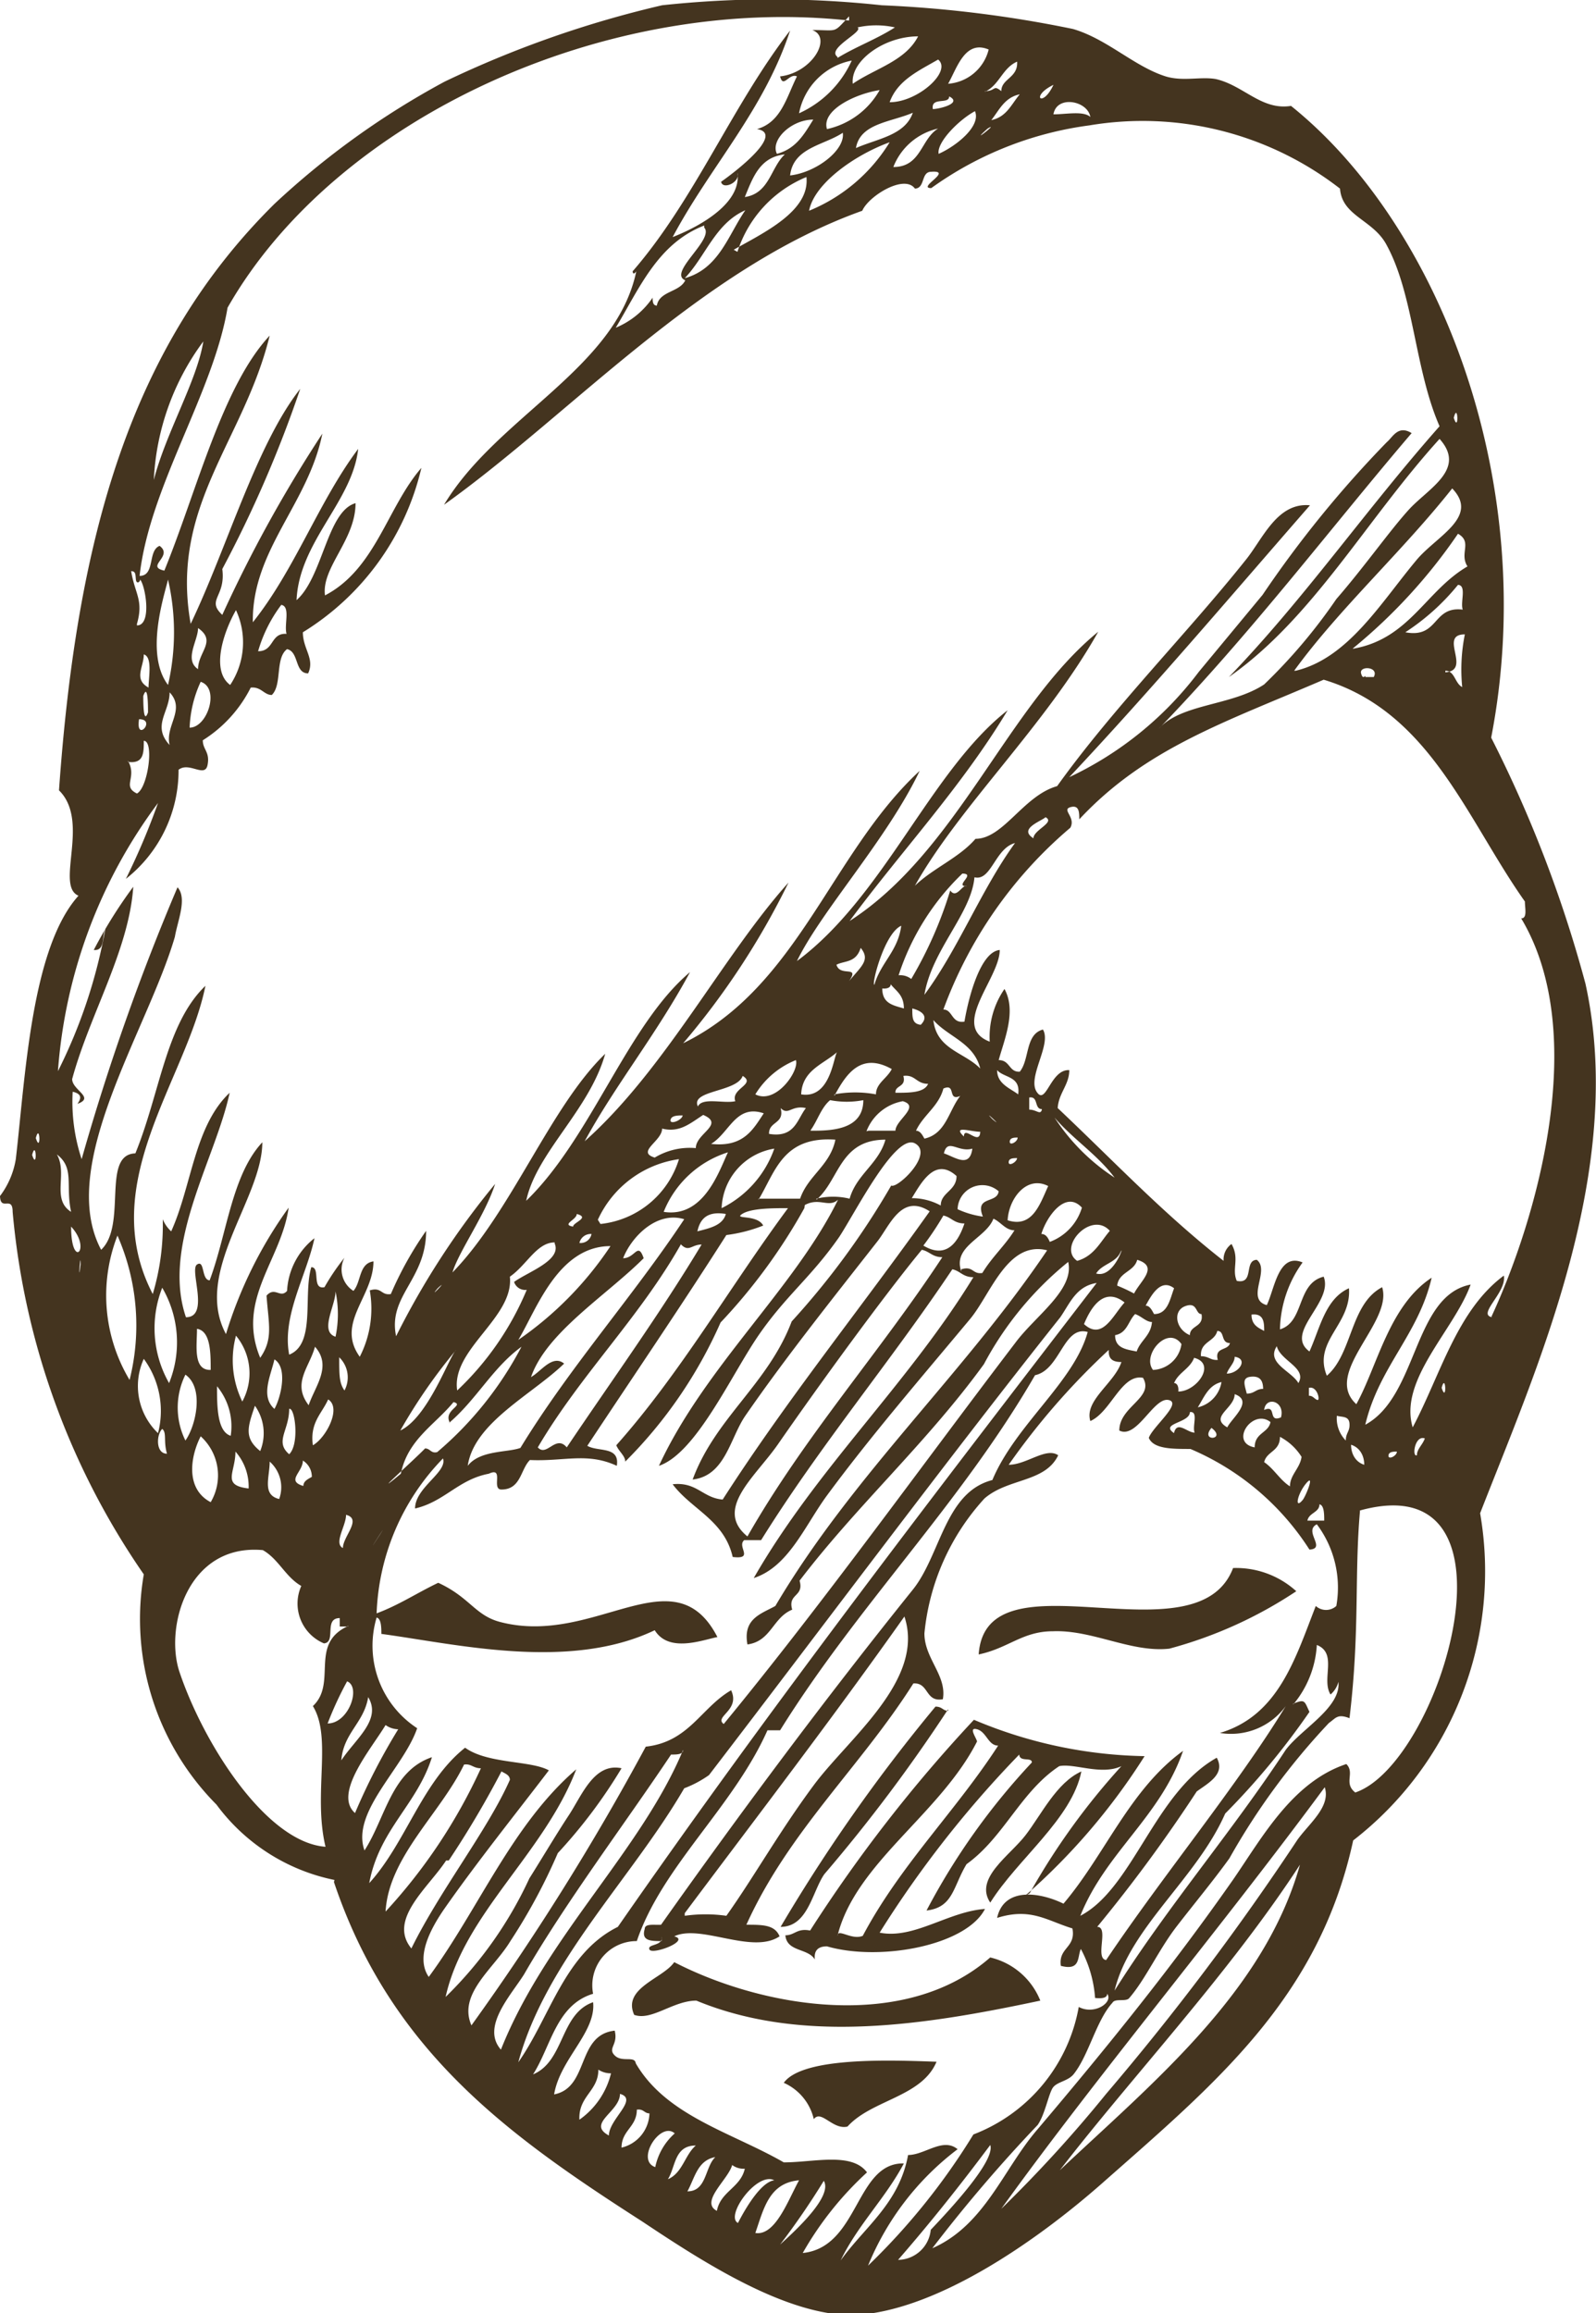 <svg xmlns="http://www.w3.org/2000/svg" viewBox="0 0 30.3 43.9"><defs><style>.cls-1{fill:#44341f;fill-rule:evenodd;}</style></defs><title>faceldpi</title><g id="Layer_2" data-name="Layer 2"><g id="img"><path class="cls-1" d="M24.61,30.2a8.15,8.15,0,0,1-2.41,1.09c-.72.08-1.46-.36-2.21-.33-.58,0-.84.32-1.41.44.14-2,4.14.17,4.83-1.64a1.7,1.7,0,0,1,1.2.44Z"/><path class="cls-1" d="M18,32.44a30.43,30.43,0,0,1-2.35,3.13c-.23.33-.31,1-.83,1a32,32,0,0,1,2.94-4.18c.13,0,.14.08.24.08Z"/><path class="cls-1" d="M18.55,33.05c-.7,1.38-2.31,2.31-2.65,3.69,0-.15.27.09.48,0,.71-1.34,1.76-2.36,2.57-3.61-.19,0-.22-.26-.4-.31s0,.18,0,.24Zm1,2.88a13.09,13.09,0,0,1,1.74-2.41c-.38.18-.9-.06-1.18,0-.73.48-1.05,1.35-1.76,1.86-.26.43-.25.82-.76.88a12.8,12.8,0,0,1,2-2.81c0-.11-.23,0-.24-.15a20.37,20.37,0,0,0-2.65,3.38c.65.13,1.3-.4,2-.45-.36.7-2,1-3,.71-.17,0-.25.08-.23.25-.13-.22-.53-.14-.56-.46.18,0,.22-.14.47-.09a27.8,27.8,0,0,1,3.11-4,8.66,8.66,0,0,0,3.24.69,12.11,12.11,0,0,1-2.28,2.66Z"/><path class="cls-1" d="M20.53,33.62c-.18.9-1.21,1.66-1.73,2.49-.31-.46.37-.89.67-1.28s.59-1,1.06-1.21Z"/><path class="cls-1" d="M18.75,37.14a1.36,1.36,0,0,1,1,.83c-2.21.47-4.52.83-6.53,0-.44,0-.85.39-1.18.27-.23-.51.55-.69.76-1,1.71.88,4.39,1.32,6-.09Z"/><path class="cls-1" d="M17.78,39.13c-.28.67-1.23.72-1.69,1.23-.28.07-.5-.33-.64-.14a1,1,0,0,0-.57-.69c.36-.5,2.06-.43,2.9-.4Z"/><path class="cls-1" d="M14.81,42.6c.32-.29,1-.92.83-1.21a14.38,14.38,0,0,1-.83,1.21Zm-.47-.22c.38.06.62-.62.83-1-.57.05-.67.54-.83,1Zm.36-1c-.33-.17-.94.68-.69.81.17-.33.45-.78.69-.81Zm-1.09.58c.07-.37.45-.44.53-.8a.36.36,0,0,1-.24-.07c-.07.27-.62.7-.29.87Zm-.56-.37c.37,0,.33-.46.53-.65-.34.06-.39.4-.53.65Zm4,1.3a.63.63,0,0,0,.62-.57c.36-.38,1.23-1.31,1.13-1.61-.56.75-1.14,1.48-1.75,2.18Zm-4.37-1.53c.28-.12.32-.46.53-.64-.41,0-.38.4-.53.64Zm6.43-.81Zm-6.67.58a1.17,1.17,0,0,1,.37-.64c-.27-.24-.75.51-.37.64Zm-.64-.37a.69.69,0,0,0,.53-.65c-.1,0-.11-.09-.24-.07,0,.33-.29.39-.29.72Zm-.24-.23c0-.31.57-.69.21-.79,0,.34-.64.56-.21.79Zm-.56-.3a1.51,1.51,0,0,0,.6-.88.43.43,0,0,1-.24-.07c0,.41-.38.5-.36.95ZM20.6,38.5s0,0,0,0Zm-8-1.58c.06,0,0,0,0,0Zm7.52,4.27c1.76-1.66,3.88-3.38,4.56-5.8-1.34,2.06-3.17,4-4.56,5.8ZM19,41.93a25.24,25.24,0,0,0,2-2.19,49.81,49.81,0,0,0,3.63-4.82c.22-.31.64-.63.52-1-2,2.71-4.31,5.46-6.14,8ZM8.47,35.31c-.34.52-1.11,1.12-.66,1.67.54-1.1,1.45-2.25,1.87-3.2,0-.09-.09-.12-.16-.16a18.24,18.24,0,0,1-1,1.69Zm.34-1.82c-.45.93-1.43,1.75-1.49,2.79a10.33,10.33,0,0,0,1.81-2.72c-.15,0-.18-.09-.32-.07Zm3.93-.19c-.86,1.29-2,2.8-2.79,4.17-.25.4-.82,1-.44,1.43.85-2.14,2.66-3.77,3.46-5.69,0,.09-.12.09-.23.09Zm-6,1.11a11.91,11.91,0,0,1,.82-1.59.43.43,0,0,1-.24-.08c-.27.45-1,1.3-.58,1.67Zm-.26-1c.27-.41.77-.77.51-1.2-.08.49-.47.68-.51,1.2Zm-.26-.7c.4,0,.64-.69.37-.8a6.51,6.51,0,0,0-.37.8Zm18.32-.37c.24-.1.22-.06.32.15a14.13,14.13,0,0,1-1.6,1.93c-.54,1.23-1.81,2.16-2.1,3.36,1-1.59,2.22-3,3.25-4.57.3-.4,1.05-.8,1-1.29a.47.47,0,0,1-.15.24c-.18-.29.14-.78-.26-.94a1.93,1.93,0,0,1-.44,1.12ZM13,36.36a2.82,2.82,0,0,1,.79,0c.52-.73,1-1.59,1.66-2.48s2.12-2,1.72-3.2c-1.35,1.91-2.77,3.76-4.17,5.63ZM6.61,30.87H6.45v-.16c-.31,0-.06.46-.3.48a.82.82,0,0,1-.43-1.09c-.3-.17-.43-.51-.73-.68-1.43-.13-1.87,1.47-1.58,2.32.47,1.39,1.66,3.23,2.77,3.31-.24-1,.13-2.07-.24-2.67.47-.44-.08-1.18.67-1.52Zm19.21-2.2c-.11,1.23,0,2.28-.2,3.94-.23-.09-.26,0-.39.09a13.07,13.07,0,0,0-1.89,2.57c-.31.43-.66.85-1,1.29s-.59,1-.9,1.36c-.06.08-.27,0-.32.09-.31.34-.45,1-.74,1.36-.11.13-.31.14-.39.25s-.15.51-.29.71a28.54,28.54,0,0,0-2,2.34c1-.44,1.35-1.51,2-2.26,1.33-1.57,2.56-3.09,3.72-4.75.55-.8,1.12-1.84,2.14-2.18.17.17-.06.36.17.54,1.63-.55,3.34-6.26.08-5.35Zm-1,.19h.32c0-.12,0-.29-.09-.31,0,.16-.21.16-.23.32Zm-17.61.27c-.39.6.24-.38,0,0Zm-.7.25c0-.22.37-.55.06-.63,0,.21-.24.54-.06.63Zm.61-.64Zm17.61-.27c.06-.07.24-.52.07-.32s-.23.51-.07.32Zm1.79-.92c-.06,0-.16,0-.16.08s.16,0,.16-.08Zm-.62.25c0-.18-.09-.33-.25-.38,0,.18.09.33.25.38Zm1-.18c0-.12.11-.2.15-.32-.19-.07-.25.36-.15.32ZM7,28c0,.05,0,0,0,0Zm17-.25c.19.13.3.34.49.46,0-.22.19-.34.22-.56a1.07,1.07,0,0,0-.41-.38c0,.28-.25.27-.3.48Zm-18.24.45c0-.09.09-.13.16-.17a.36.36,0,0,0-.17-.31c0,.22-.32.38,0,.48Zm-.46.25a.65.65,0,0,0-.18-.71c0,.3-.15.63.18.71Zm21.83-1.34Zm-2.67.08c0,.05,0,0,0,0ZM23,27.1c-.23.27.3.23,0,0ZM4.72,28.25a1,1,0,0,0-.25-.7c0,.4-.27.64.25.7ZM27.19,26.9c0,.05,0,0,0,0Zm-1.64.44c0-.15.08-.17.07-.32s-.14-.12-.24-.15a.6.6,0,0,0,.17.47Zm-1.73.13c0-.28.26-.27.3-.48-.34-.27-.79.39-.3.48Zm-19.59,0Zm23-.74Zm-4.94.46c.06-.23.25,0,.39,0-.05-.12.08-.41-.09-.39,0,.21-.58.21-.3.4ZM4,28.51a1,1,0,0,0-.19-1.25c-.2.39-.29,1,.19,1.25Zm23.31-1.93c.06.05,0,0,0,0ZM24,26.76c.25-.11.06.25.32.14.08-.31-.29-.41-.32-.14Zm-20.83.83c-.07-.24,0-.4-.09-.47-.11.1-.13.47.09.47Zm20.13-.5c.08-.17.51-.5.14-.63,0,.27-.49.43-.14.63Zm4.07-.75c.1.31.08-.31,0,0Zm-2.52.15c.08,0,.1.06.16.08s0-.27-.16-.23v.15Zm-2.11.22a.59.59,0,0,0,.45-.48c-.25.06-.33.29-.45.48Zm.93-.26c.15,0,.17-.09.31-.09,0-.17-.07-.25-.24-.23s-.11.16-.07.32ZM5.49,27.6c.2-.19.11-.9,0-.86,0,.41-.28.62,0,.86Zm-.55-.06a.9.9,0,0,0-.1-.86c-.14.41-.21.61.1.86Zm1-.11c.25-.14.55-.71.29-.87-.12.27-.35.44-.29.87Zm-3.87-.67Zm25.62-.9c.05.05,0,0,0,0Zm-4.4.21c.23,0,.42-.28.15-.32,0,.12-.11.2-.15.32Zm-1,.18c.06,0,.09.07.08.16.35,0,.73-.53.3-.64-.08.21-.3.28-.38.48Zm-17.91,1a1.19,1.19,0,0,0-.26-.94c0,.37,0,.86.26.94Zm20.27-1c.17-.29-.34-.42-.41-.7-.21.32.28.47.41.7ZM3.52,27.34c.2-.28.36-1,0-1.25a1.41,1.41,0,0,0,0,1.25ZM21.89,26a.57.57,0,0,0,.54-.49c-.26-.37-.76.21-.54.49ZM7,25.91Zm-.46.48a.53.53,0,0,0-.1-.63c0,.34,0,.49.1.63Zm-1.33.35c.12-.21.26-.78,0-.94-.07.31-.27.7,0,.94Zm17.59-1c.15,0,.18.08.32.07-.07-.25.2-.17.23-.32-.18,0-.09-.23-.24-.23-.05.21-.33.2-.31.48ZM8.54,27c-.13-.24.29-.33.07-.39-.35.43-.87.71-1,1.36-.65.54.25-.26.46-.48.1,0,.11.1.23.07a6.68,6.68,0,0,0,1.6-2c-.55.4-.85,1-1.38,1.45ZM3,27.2a1.67,1.67,0,0,0-.27-1.41A1.24,1.24,0,0,0,3,27.2Zm9.56,9.64c-.2,0-.39,0-.32-.23,0-.11.19-.07.31-.08,1.55-2.19,3.14-4.32,4.78-6.36.53-.66.61-1.85,1.51-2.08.44-1.05,1.55-1.86,1.81-2.81-.46-.13-.52.72-1,.82-1.41,2.44-3.36,4.36-4.84,6.74h-.24c-.65,1.46-2,2.58-2.48,4a.84.84,0,0,0-.83,1c-.7.21-.8,1-1.14,1.53.6-.25.51-1.15,1.14-1.37.06.57-.63,1.08-.74,1.75.67-.13.42-1.13,1.15-1.21.07.27-.14.33,0,.47s.38,0,.4.15c.58,1,1.82,1.31,2.81,1.88.57,0,1.29-.2,1.58.19a6.28,6.28,0,0,0-1.22,1.53c1.07-.11,1-1.72,1.92-1.7-.35.66-.87,1.16-1.2,1.84.46-.64,1.11-1.08,1.28-2,.32,0,.66-.34.94-.11A5.27,5.27,0,0,0,16.48,43a12.57,12.57,0,0,0,2-2.49,3.19,3.19,0,0,0,2-2.42c.3.16.66-.09.54-.25,0,.09-.12.09-.23.08a2.31,2.31,0,0,0-.27-.93c-.07.15,0,.42-.38.32-.05-.35.29-.34.22-.71-.49-.15-.79-.4-1.43-.2.13-.59.81-.49,1.26-.27.79-.93,1.26-2.17,2.27-2.9-.43,1.25-1.47,1.93-1.95,3.13,1-.52,1.41-2.34,2.59-3,.17.31-.16.48-.38.64a28.83,28.83,0,0,1-1.89,2.57c.23,0-.05.6.17.63,1.08-1.61,2.49-3.31,3.41-4.82a1.29,1.29,0,0,1-1.25.51c1.11-.33,1.43-1.41,1.82-2.41a.29.29,0,0,0,.39,0A2,2,0,0,0,25,28.93c-.26.13.19.46-.14.48a5,5,0,0,0-2.26-1.91c-.35,0-.7,0-.79-.21.07-.21.65-.67.37-.72s-.6.75-.93.58c0-.46.67-.62.45-1-.41-.08-.61.65-1,.82-.12-.39.46-.72.59-1.12-.17,0-.25-.06-.24-.23a13.63,13.63,0,0,0-1.9,2.18c.34,0,.71-.34.94-.18-.25.52-.95.43-1.4.82A4.42,4.42,0,0,0,17.55,31c0,.48.43.8.35,1.25-.34.06-.26-.32-.56-.3-1,1.58-2.37,2.81-3.17,4.58.31,0,.54,0,.63.22-.52.35-1.5-.24-2,0,.32.08-.42.36-.47.25s.26-.06.23-.24ZM7.6,27.15c.53-.25.93-1.41,1.06-1.53A10.39,10.39,0,0,0,7.6,27.15Zm-.43-1.48Zm-1.31,1c.12-.36.45-.74.12-1.11-.11.4-.44.69-.12,1.11ZM24,25.26c0-.15,0-.34-.24-.31,0,.2.13.25.24.31Zm-2.83.08c0,.25.21.27.41.31.07-.21.27-.3.29-.56-.11,0-.2-.11-.32-.15-.13.13-.15.36-.38.4Zm1.42,0c0-.19.27-.15.22-.4-.12,0-.07-.24-.31-.15s-.18.44.09.55ZM4.6,26.6a1.12,1.12,0,0,0-.12-1.25A1.79,1.79,0,0,0,4.6,26.6ZM4,26c0-.32,0-.74-.26-.78,0,.32-.08.79.26.78Zm16.58-.87c.35.32.55-.17.77-.41-.38-.3-.63.07-.77.41Zm1.17-.35c.08,0,.12.09.16.16.26,0,.3-.28.38-.49-.26-.2-.44.15-.54.33ZM1,25.06c.06.05,0,0,0,0ZM20.13,25c-2.13,2.68-4.47,5.82-6.67,8.69a2.09,2.09,0,0,1-.47.25c-1,1.72-2.63,3.28-3.15,5.2.61-.87.88-2.07,1.89-2.57,2.91-4.19,6-8.2,9.09-12.22-.39.06-.51.39-.69.65ZM7.3,24.8Zm15.8-.54s0,0,0,0Zm-17.77.51c.06.05,0,0,0,0Zm17.61-.66c0,.05,0,0,0,0ZM6.37,25.37a2.09,2.09,0,0,0,0-.86c0,.27-.31.76,0,.86Zm-5.13-.64Zm7.07-.28c-.21.25.24-.22,0,0Zm12.9-.05a3.13,3.13,0,0,1,.32.15c.12-.24.48-.51.06-.64-.06.23-.35.23-.38.49Zm-18,1.85a2.06,2.06,0,0,0-.13-1.81,2.1,2.1,0,0,0,.13,1.81ZM1.16,24.58c.05.05,0,0,0,0Zm7.31-.29c0,.05,0,0,0,0Zm12.34-.12c.34.1.55-.6.46-.4s-.35.22-.46.4Zm-3.31-.45c-.71.86-1.94,2.55-2.73,3.69-.43.62-1.22,1.23-.58,1.75,1.09-1.91,2.51-3.49,3.7-5.3-.19,0-.24-.11-.39-.14Zm-4.57-.11c-.79,1.4-1.91,2.48-2.72,3.86.17.19.34-.25.55,0,.86-1.28,1.76-2.52,2.56-3.85-.19,0-.24.15-.39,0ZM9.84,25.43a6.59,6.59,0,0,0,1.75-1.78c-1,0-1.41,1.22-1.75,1.78ZM1.53,24c-.05.46,0-.32,0,0Zm9-.42c-.34,0-.53.43-.85.65.08.78-1.12,1.38-1,2.16A5.58,5.58,0,0,0,10,24.48a.22.22,0,0,1-.24-.15c.26-.19.91-.41.77-.73Zm9.92.35c.32-.09.44-.36.62-.57-.35-.39-1,.31-.62.57ZM11,23.59a.21.21,0,0,0,.23-.17.22.22,0,0,0-.23.17Zm7.25.5c.23-.07.21.1.4.07.18-.3.43-.52.61-.81-.17,0-.26-.16-.4-.22-.14.37-.78.52-.61,1Zm-6.94-.67Zm6.22.22c.4.24.64,0,.78-.42-.2,0-.25-.12-.4-.15a5.65,5.65,0,0,1-.38.57ZM2.46,26.19a4.24,4.24,0,0,0-.23-2.74,3.12,3.12,0,0,0,.23,2.74Zm10.78-2.82c.23-.06.48-.11.54-.33-.36-.06-.49.1-.54.33Zm-3.15,2.76c.18-.1.4-.43.62-.25C10.1,26.47,9,27,8.88,27.82c.23-.3.76-.25,1-.34.94-1.54,2.12-2.85,3.11-4.34-.52-.16-1,.33-1.16.74.23,0,.28-.32.39,0-.71.71-1.85,1.41-2.14,2.26Zm9.68-2.71c.09,0,.13.08.16.15a1,1,0,0,0,.61-.65c-.31-.34-.67.17-.77.5Zm-8.89-.14c0-.08.33-.17.07-.24,0,.11-.3.2-.07.24Zm-9.53,0c0,.83.4.43,0,0ZM11.1,23c.06.05,0,0,0,0Zm.16-.17c.05.05,0,0,0,0Zm7.87.33c.47.15.61-.3.77-.65-.41-.21-.75.24-.77.65Zm-.95-.21a1.69,1.69,0,0,0,.48.14c-.16-.4.27-.24.3-.48a.47.47,0,0,0-.78.34Zm.85-.57c0,.05,0,0,0,0Zm-.16,0Zm-1.56.36a1.15,1.15,0,0,1,.55.14c0-.25.3-.28.3-.56-.41-.37-.67.13-.85.42Zm2-.76c-.07,0-.16,0-.16.08s.15,0,.16-.08Zm-.32,0Zm-7.59,1.25A1.75,1.75,0,0,0,12.89,22a2,2,0,0,0-1.54,1.15ZM.62,22.39Zm17.3-.5c.21.07.49.29.54-.09-.27.08-.47-.21-.54.09ZM12.6,23c.76.12,1.05-.77,1.22-1.13A1.94,1.94,0,0,0,12.6,23Zm2.67-.07a10.73,10.73,0,0,1-1.59,2.17,8.66,8.66,0,0,1-1.81,2.64c0-.11-.12-.19-.17-.31,1.22-1.37,2.15-3,3.26-4.5-.29,0-.7,0-.87.11s.28,0,.4.22a2.87,2.87,0,0,1-.7.18c-.86,1.35-1.76,2.67-2.64,4,.2.12.62,0,.56.38-.56-.26-1-.08-1.65-.11-.18.18-.17.56-.54.56-.2,0,.06-.44-.24-.3-.58.11-.84.53-1.4.66,0-.4.62-.69.53-.95a4.44,4.44,0,0,0-1.26,2.94c.43-.16.77-.39,1.17-.58.61.28.7.63,1.2.75,1.79.45,3.28-1.31,4.1.28-.27.05-.92.31-1.19-.13-1.63.78-3.78.26-5.19.07,0-.11,0-.29-.09-.31a1.87,1.87,0,0,0,.77,2.1c-.26.76-1.26,1.59-1,2.32.4-.62.51-1.51,1.28-1.77-.28.9-1,1.37-1.19,2.39.7-.77,1-1.92,1.82-2.57.43.31,1.25.24,1.59.43-.61.8-1.38,1.76-2,2.65-.21.31-.55.88-.28,1.27.95-1.29,1.58-2.89,2.8-3.94-.61,1.6-2.13,2.74-2.48,4.32a7.59,7.59,0,0,0,1.59-2.25c.24-.38.5-.82.75-1.2s.48-1,1-.89a9.68,9.68,0,0,1-1.21,1.61,10.88,10.88,0,0,1-.9,1.67c-.32.53-1,1-.74,1.6a48.07,48.07,0,0,0,3.31-5.29c.82-.09,1.05-.74,1.62-1.07.18.38-.33.5-.14.64,1.9-2.31,3.77-4.92,5.54-7.24.38-.51,1.12-1,1-1.53a6.3,6.3,0,0,0-1.6,1.94c-1.08,1.49-2.41,2.68-3.5,4.11.09.31-.23.24-.14.55-.37.15-.4.6-.85.66-.09-.49.26-.58.53-.73,1.47-2.49,3.56-4.38,5.16-6.75-.75-.19-1.07.83-1.46,1.3-.95,1.14-1.91,2.25-2.74,3.38-.41.57-.72,1.33-1.37,1.54,1.2-2.09,2.92-3.67,4.17-5.71-.2,0-.25-.12-.4-.15-1.17,1.75-2.51,3.34-3.63,5.14h-.32c-.15.12.2.37-.22.32-.16-.7-.78-.9-1.14-1.38.46-.05.57.26.95.29,1.22-1.9,2.63-3.64,3.93-5.47-.54-.35-.76.28-1,.58-.87,1.11-1.74,2.2-2.5,3.3-.29.42-.38,1.14-1,1.21.43-1.17,1.43-1.81,1.88-3a14.76,14.76,0,0,0,1.89-2.58c.11.07.82-.6.45-.8s-1.13,1.31-1.44,1.78c-.53.76-1,1.1-1.52,1.85s-1.19,2.25-1.9,2.49c.87-1.88,2.58-3.38,3.4-5.05-.18.16-.35-.05-.63.1Zm-1.57,0a2,2,0,0,0,1-1.13,1.19,1.19,0,0,0-1,1.13Zm5.62-1.34c-.06,0-.15,0-.15.08s.15,0,.15-.08ZM15.5,22.75a1.34,1.34,0,0,1,.63,0c.13-.46.55-.66.68-1.12-.87,0-.87.76-1.31,1.14Zm-1.1,0,.79,0c.15-.44.57-.63.67-1.12-1-.07-1.14.61-1.46,1.14ZM.61,22.16c.06.05,0,0,0,0Zm18-.68c-.18,0-.54-.13-.31.09,0-.22.3.19.31-.09ZM1.35,23c-.11-.51.07-.83-.27-1.09.21.37-.11.85.27,1.09ZM.61,21.92c.1.31.08-.31,0,0Zm20.55.43c-.33-.44-.79-.73-1.14-1.14a3.87,3.87,0,0,0,1.14,1.14Zm-2.32-1.11c.25.21-.22-.23,0,0Zm-.39-.07c.05,0,0,0,0,0Zm-4.88.06Zm-1,.19c0,.24-.5.44-.14.55a1.29,1.29,0,0,1,.78-.18c0-.28.56-.45.14-.63-.26.17-.45.34-.78.26Zm.39-.25c-.09,0-.22,0-.23.09s.22,0,.23-.09ZM.68,21.6c.1.31.08-.31,0,0Zm13.92-.08c.49.08.53-.27.7-.49-.28-.06-.33.15-.48,0,.08.3-.22.25-.22.48Zm-1.1.19c.62.07.8-.28,1-.58-.53-.18-.65.37-1,.58Zm6.28-.66c-.15,0-.06-.25-.24-.22v.23c.14,0,.21.11.24,0Zm-3.29.41H17c0-.2.48-.46.14-.56a.91.91,0,0,0-.69.57Zm-1.1,0c.36,0,1,0,1-.58a1.67,1.67,0,0,1-.63,0c-.17.14-.24.39-.37.57Zm2,0c.08,0,.12.08.16.15.41-.09.46-.53.68-.81-.25.11-.07-.25-.32-.14-.09.34-.38.5-.52.8Zm1.94-.69c.05-.35-.27-.31-.4-.46,0,.26.24.34.4.46ZM17,20.74c.27,0,.55,0,.62-.17-.23,0-.24-.18-.47-.15.06.22-.16.17-.15.32ZM13.25,21c.08-.18.49-.05.71-.1-.09-.24.4-.32.14-.48-.11.31-1,.27-.85.58Zm2.59-.23a2.15,2.15,0,0,1,.79,0c0-.21.21-.3.3-.48-.59-.33-.87.1-1.09.51Zm-1.5,0c.39.2.84-.45.77-.65a1.59,1.59,0,0,0-.77.65Zm.87,0c.55.09.61-.69.68-.8-.26.23-.66.34-.68.8Zm0-.94Zm3.4.45c-.12-.49-.61-.6-.89-.92.06.56.59.61.89.92Zm-1.13-.83c.17-.17,0-.27-.16-.31,0,.18,0,.29.16.31Zm-.73-.69c0,.29.21.32.41.38,0-.26-.15-.33-.25-.46,0,.06-.06.09-.16.08Zm-.87-.45c.07.24.45,0,.24.31.23-.28.41-.4.22-.63-.09.29-.31.24-.46.32Zm.62-.33c.05.05,0,0,0,0Zm.1.71c.12-.42.45-.64.51-1.12-.32.14-.57,1.12-.51,1.12Zm.74-1.44Zm1.09-.43Zm-.08,0c-.24,0,.19-.24-.08-.24a4.68,4.68,0,0,0-1.21,1.93.34.34,0,0,1,.24.07,7.71,7.71,0,0,0,.74-1.68c.12.17.23-.12.31-.08Zm1-.58Zm.15-.16c.05,0,0,0,0,0Zm-1,.57c-.06.69-.81,1.38-.95,2.23.65-.88,1.08-2,1.72-2.88-.38.1-.45.73-.77.65Zm10-1.15Zm-8.88.41c0-.16.42-.3.23-.4-.09.08-.52.22-.23.4Zm8.14-1.73s0,0,0,0Zm-25.33.26c.18.32-.12.48.17.62.21-.11.33-1,.13-1,0,.23,0,.44-.3.4Zm.21-.79c-.07.46.34,0,0,0ZM28.31,25c.85-1.83,1.89-5.36.57-7.57.12,0,.07-.19.07-.32-1.11-1.57-1.8-3.6-3.82-4.21-1.88.81-3.38,1.3-4.64,2.65,0-.13,0-.28-.17-.23s.11.19,0,.39a8.23,8.23,0,0,0-2.41,3.45c.18,0,.15.27.4.23.09-.53.32-1.33.67-1.36,0,.54-.95,1.45-.19,1.74a1.6,1.6,0,0,1,.28-1c.23.42,0,.95-.11,1.35.22,0,.19.23.4.22.19-.23.1-.71.44-.8.17.28-.3.9-.12,1.18s.26-.43.62-.41c0,.28-.2.43-.22.72,1.06,1,2,2,3.15,2.9a.36.36,0,0,1,.15-.32c.16.28,0,.47.1.7.34.07.13-.39.38-.4.26.2-.22.75.19.86.15-.31.22-1,.68-.81a2.24,2.24,0,0,0-.43,1.27c.47-.14.31-.87.83-1,.19.49-.76,1.06-.27,1.42.2-.44.3-1,.75-1.2.05.69-.69,1-.42,1.66.49-.42.44-1.36,1.05-1.68.21.67-1.14,1.63-.49,2.22.4-.72.62-1.87,1.43-2.4-.25,1.08-1,1.69-1.26,2.79,1-.54.91-2.45,2-2.66-.31.86-1.37,1.81-1.1,2.71.53-1,.84-2.22,1.73-2.88.06.32-.52.74-.22.79ZM25.92,12.85h.16c.11-.2-.28-.22-.24-.07s.09,0,.08.07ZM3.22,14.14c-.09-.37.31-.67,0-1,0,.38-.34.63,0,1Zm-.41-.62c0-.11,0-.57-.09-.31,0,.1,0,.56.09.31Zm.79.29c.34,0,.58-.75.21-.87a2.27,2.27,0,0,0-.21.87Zm0-.94c.06.05,0,0,0,0Zm23.84-.14c.18,0,.18.24.32.31a3.37,3.37,0,0,1,.05-1c-.51,0,.14.68-.37.72Zm-24.62.32c0-.19.08-.58-.09-.63,0,.24-.2.47.09.63Zm.94-.35c0-.33.36-.53,0-.78,0,.24-.27.6,0,.78ZM2.61,12c.05.05,0,0,0,0Zm24.07,0c.64.12.51-.5,1.09-.43-.05-.14.08-.46-.09-.47a4.32,4.32,0,0,1-1,.9ZM4.37,13a1.46,1.46,0,0,0,.11-1.42C4.24,12,4,12.73,4.37,13Zm.53-.64c.31,0,.23-.35.54-.33-.05-.17.08-.52-.1-.55a2.69,2.69,0,0,0-.44.88ZM3.19,13a4.46,4.46,0,0,0,0-2c-.08.33-.44,1.42,0,2ZM3,11.15c.06,0,0,0,0,0Zm22.7,1.16c1.06-.19,1.37-1.1,2.16-1.56-.16-.25.1-.46-.18-.62a10.29,10.29,0,0,1-2,2.18ZM2.6,11.87c.29,0,.16-.76.06-.87,0,.05-.07.09-.08,0s0-.16-.09-.16c.07.43.24.55.11,1Zm22,.86c1-.24,1.62-1.3,2.3-2.11.38-.45,1.19-.81.67-1.35-.94,1.19-2.16,2.3-3,3.46Zm3-4.8c.1.31.08-.32,0,0ZM2.92,9.11c.23-.9.82-1.88.94-2.63a4.79,4.79,0,0,0-.94,2.63ZM4,6.09s0,0,0,0Zm9-.81c.65-.18.82-.81,1.15-1.29-.57.25-.75.87-1.15,1.29Zm.37-1c-.88.34-1.23,1.19-1.68,1.94a1.58,1.58,0,0,0,.7-.57c0,.06,0,.15.08.15.05-.28.43-.25.54-.48-.34-.14.56-.78.36-1Zm.56.46c.56-.32,1.45-.73,1.38-1.38A2.29,2.29,0,0,0,14,4.78Zm.21-1c.47-.07.49-.56.76-.81-.48.05-.61.45-.76.81ZM15.36,4a3.22,3.22,0,0,0,1.53-1.3c-.66.24-1.43.78-1.53,1.3ZM15,3.33c.51-.06,1.05-.49,1-.81-.36.24-.94.28-1,.81Zm3.75-.89c-.39.35.25-.15,0,0Zm-.94,0a1.19,1.19,0,0,0-.85.73c.53,0,.52-.53.85-.73Zm-3.06.48c.37-.1.52-.38.69-.65-.42,0-.82.39-.69.65Zm3.07,0c.32-.14.81-.52.69-.81-.3.16-.73.59-.69.81Zm-1.57-.11c.41-.18.93-.24,1.08-.67-.42.18-1,.2-1.08.67ZM20,2.17c.24,0,.57-.07.7.05-.05-.31-.64-.42-.7-.05Zm-1.18.11c.29-.06.38-.3.54-.49-.29.06-.39.3-.54.49Zm-1.11-.21c.12,0,.57-.11.31-.24,0,.16-.35,0-.31.24ZM20,1.61c-.45.22-.21.45,0,0Zm-4.3.84a1.52,1.52,0,0,0,1-.74c-.46.07-1.11.38-1,.74Zm3-.72c.21,0,.15-.13.31,0,0-.24.32-.25.3-.56-.28.12-.34.45-.61.57Zm-1.81.21c.54,0,1.19-.59.92-.81-.36.21-.77.39-.92.81Zm-1.72.21a2,2,0,0,0,1-1,1.26,1.26,0,0,0-1,1ZM18,1.59a.86.86,0,0,0,.77-.65c-.45-.19-.6.35-.77.65Zm-1.81,0c.42-.29,1-.43,1.24-.9-.65,0-1.29.47-1.24.9ZM15.9,1.1c.34-.21.75-.36,1.09-.58a1.64,1.64,0,0,0-.71,0c.13.08-.6.4-.38.56Zm.22-.71c-4.61-.5-9.75,1.85-11.8,5.45-.27,1.62-1.48,3.39-1.67,5.09.3,0,.15-.48.38-.57.27.2-.28.39.09.47.61-1.49,1.1-3.5,2-4.46-.49,2-1.9,3.23-1.5,5.47C4.31,10.4,4.87,8.43,5.7,7.38A22.9,22.9,0,0,1,4.22,10.8c.07.53-.31.58,0,.87A25.76,25.76,0,0,1,6.12,8.23c-.27,1.34-1.34,2.21-1.32,3.58.8-1,1.25-2.29,2-3.29-.11,1-1.12,1.76-1.17,2.87.5-.44.58-1.69,1.12-1.84,0,.7-.65,1.22-.58,1.75C7.13,10.8,7.35,9.63,8,8.88A5,5,0,0,1,5.75,12c0,.32.23.5.1.78-.26,0-.17-.41-.4-.46-.23.17-.09.68-.29.87-.15,0-.2-.16-.4-.14a2.51,2.51,0,0,1-.91,1c0,.18.14.22.09.47s-.35-.07-.55.09a2.62,2.62,0,0,1-1,2.07A13.27,13.27,0,0,0,3,15.24a9.68,9.68,0,0,0-1.9,5.09A9.89,9.89,0,0,0,2,17.63c-.07.14,0,.42-.22.4a8.94,8.94,0,0,1,.75-1.2c-.08,1.2-.83,2.43-1.16,3.65,0,.21.44.35.1.47.08-.11.08-.19-.09-.23A3.46,3.46,0,0,0,1.55,22a43.49,43.49,0,0,1,1.82-5.16c.19.21,0,.64-.05.94-.52,1.78-2.25,4.34-1.4,5.94.5-.47,0-1.81.65-1.83.47-1.15.58-2.46,1.33-3.18-.36,1.79-2.09,3.75-1,5.85a4.56,4.56,0,0,0,.19-1.42.63.63,0,0,0,.16.23c.39-.86.44-2,1.11-2.63C4.09,22,3.06,23.62,3.53,25c.46,0,.06-.9.21-1s.08.29.24.3c.33-.88.42-2,1-2.62,0,1.07-1.32,2.47-.69,3.64a8.16,8.16,0,0,1,1.19-2.4c-.14,1-1,1.74-.54,2.85.25-.36.16-.63.12-1.18.16-.18.26.06.39-.09a1.36,1.36,0,0,1,.52-1c-.15.71-.62,1.47-.48,2.21.51-.2.26-1.13.42-1.66.18,0,0,.43.25.38a4.24,4.24,0,0,1,.38-.56.48.48,0,0,0,.17.63c.15-.17.1-.52.38-.56,0,.67-.72,1.17-.26,1.81a2,2,0,0,0,.19-1.26c.23-.07.21.1.4.07a6.63,6.63,0,0,1,.67-1.2c0,.93-.73,1.23-.57,2a15.2,15.2,0,0,1,1.88-2.89c-.19.59-.69,1.28-.81,1.68C9.71,23,10.45,21,11.49,20c-.3,1.07-1.31,1.88-1.5,2.79,1.24-1.2,1.92-3.34,3.11-4.34-.63,1.17-1.43,2.16-2,3.21,1.53-1.36,2.63-3.53,3.87-4.91a14.59,14.59,0,0,1-2,3.05c2.19-1.07,2.81-3.62,4.49-5.17-.62,1.3-1.87,2.66-2.33,3.61,1.66-1.23,2.54-3.62,4-4.76-.87,1.45-2,2.65-3,4,2.05-1.32,3-4.09,4.72-5.49-1,1.78-2.64,3.32-3.48,4.82.34-.33.84-.53,1.15-.89.53,0,.91-.82,1.55-1,1.06-1.48,2.46-2.89,3.57-4.28.33-.4.6-1.11,1.23-1.05-1.51,1.73-3,3.49-4.57,5.16a6.59,6.59,0,0,0,2.46-2l1.21-1.46a21,21,0,0,1,2.36-2.9c.11-.09.21-.33.47-.17C25.28,10,23.77,12,22,13.83c.43-.48,1.38-.43,2-.84a10.32,10.32,0,0,0,1.37-1.62c.53-.61,1-1.28,1.37-1.69s1.11-.77.59-1.35c-1.39,1.53-2.4,3.4-4,4.52,1.43-1.48,2.61-3.19,4-4.76-.47-1.07-.49-2.49-1-3.43-.25-.49-.85-.55-.89-1.08a6.11,6.11,0,0,0-4.76-1.2,6.62,6.62,0,0,0-3,1.19c-.28,0,.43-.34,0-.31-.2,0-.11.31-.31.32-.2-.28-.88.14-1,.42-3.08,1.1-5.53,3.86-7.94,5.58C9.43,7.91,11.69,7,12.08,5.15c0,0-.06.09-.07,0C13.19,3.79,13.9,2,15,.58,14.5,2.1,13.49,3.15,12.77,4.5c.56-.22,1.31-.66,1.23-1.22.06.18-.28.33-.31.17.3-.21,1.21-.92.68-1,.46-.13.56-.6.76-1-.15-.07-.26.24-.32,0,.61-.07,1-.74.61-.88.5,0,.39.07.7-.26ZM6.35,35.68a3.7,3.7,0,0,1-2.24-1.43,5,5,0,0,1-1.38-4.37A14.31,14.31,0,0,1,.24,23c0-.32-.23,0-.24-.3A1.59,1.59,0,0,0,.3,22c.18-1.54.29-4,1.19-5-.45-.19.23-1.41-.37-2,.34-4.82,1.36-8.43,4.09-11.13A15.47,15.47,0,0,1,8.44,1.55,20,20,0,0,1,12.57.1a19.43,19.43,0,0,1,4.17,0,22.63,22.63,0,0,1,3.63.45c.65.19,1.16.71,1.76.9.33.1.66,0,.95.05.53.12.87.6,1.43.51C27.35,4.29,29.24,9.2,28.31,14a24.06,24.06,0,0,1,1.79,4.67c.78,3.54-.94,7.33-2,10.05a6.46,6.46,0,0,1-2.41,6.21c-.65,3-2.63,4.62-4.77,6.51-1.25,1.1-3.17,2.44-4.73,2.5-1.28,0-2.83-1-4-1.78-2.54-1.63-4.77-3.23-5.85-6.44Z"/></g></g></svg>
